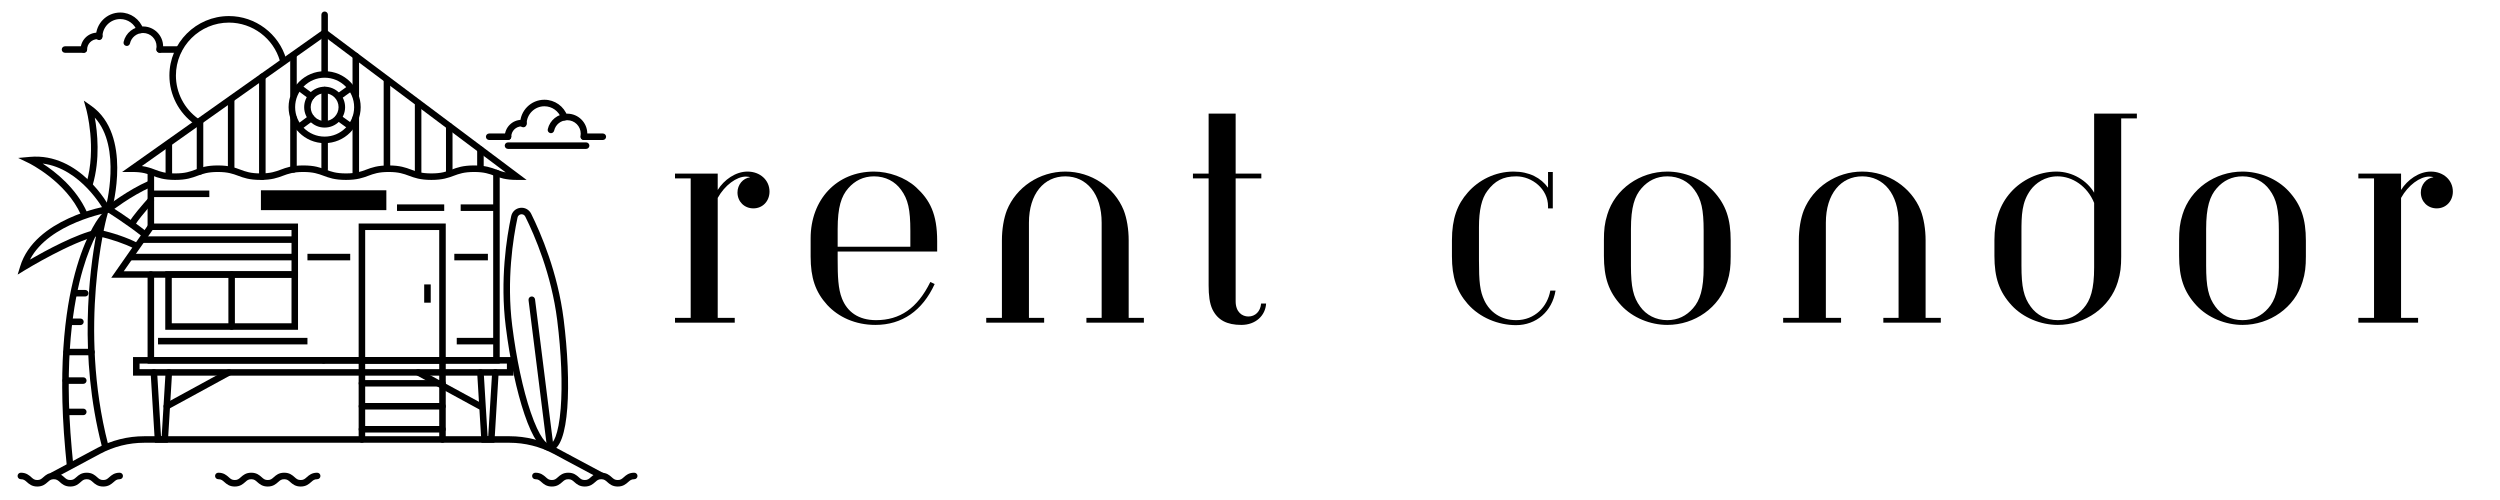 <svg xmlns="http://www.w3.org/2000/svg" xmlns:xlink="http://www.w3.org/1999/xlink" width="500" zoomAndPan="magnify" viewBox="0 0 375 75" height="100" preserveAspectRatio="xMidYMid meet" version="1.0"><defs><g/><clipPath id="c821dbf818"><path d="M 14 1.727 L 22 1.727 L 22 7 L 14 7 Z M 14 1.727 " clip-rule="nonzero"/></clipPath><clipPath id="4fb4068a41"><path d="M 2.629 70 L 19 70 L 19 72.977 L 2.629 72.977 Z M 2.629 70 " clip-rule="nonzero"/></clipPath><clipPath id="c066978223"><path d="M 32 70 L 49 70 L 49 72.977 L 32 72.977 Z M 32 70 " clip-rule="nonzero"/></clipPath><clipPath id="2e4f685f65"><path d="M 79 70 L 95.629 70 L 95.629 72.977 L 79 72.977 Z M 79 70 " clip-rule="nonzero"/></clipPath><clipPath id="87e3302456"><path d="M 48 1.727 L 50 1.727 L 50 6 L 48 6 Z M 48 1.727 " clip-rule="nonzero"/></clipPath><clipPath id="151c3d37ae"><path d="M 2.629 30 L 17 30 L 17 42 L 2.629 42 Z M 2.629 30 " clip-rule="nonzero"/></clipPath><clipPath id="b2644441f9"><path d="M 2.629 23 L 17 23 L 17 33 L 2.629 33 Z M 2.629 23 " clip-rule="nonzero"/></clipPath></defs><path fill="#000000" d="M 76.199 21 C 75.93 21 75.711 20.781 75.711 20.512 C 75.711 19.113 76.848 17.977 78.246 17.977 C 78.355 17.977 78.461 17.984 78.566 17.996 C 78.836 18.031 79.027 18.273 78.992 18.543 C 78.961 18.812 78.715 19.004 78.445 18.969 C 78.383 18.961 78.316 18.957 78.246 18.957 C 77.391 18.957 76.691 19.652 76.691 20.512 C 76.691 20.781 76.469 21 76.199 21 Z M 76.199 21 " fill-opacity="1" fill-rule="nonzero"/><path fill="#000000" d="M 78.504 19.094 C 78.23 19.094 78.012 18.875 78.012 18.605 C 78.012 16.598 79.648 14.961 81.66 14.961 C 83.219 14.961 84.605 15.949 85.113 17.422 C 85.199 17.68 85.062 17.957 84.809 18.043 C 84.551 18.133 84.273 17.996 84.184 17.742 C 83.812 16.664 82.801 15.941 81.66 15.941 C 80.191 15.941 78.992 17.137 78.992 18.605 C 78.992 18.875 78.773 19.094 78.504 19.094 Z M 78.504 19.094 " fill-opacity="1" fill-rule="nonzero"/><path fill="#000000" d="M 87.562 20.992 C 87.531 20.992 87.504 20.992 87.473 20.984 C 87.203 20.938 87.027 20.684 87.078 20.414 C 87.098 20.297 87.109 20.172 87.109 20.047 C 87.109 18.934 86.203 18.031 85.09 18.031 C 84.141 18.031 83.332 18.676 83.121 19.598 C 83.059 19.863 82.801 20.027 82.535 19.965 C 82.27 19.906 82.105 19.645 82.164 19.379 C 82.48 18.008 83.684 17.051 85.094 17.051 C 86.746 17.051 88.094 18.395 88.094 20.047 C 88.094 20.23 88.078 20.414 88.043 20.594 C 88 20.828 87.797 20.992 87.562 20.992 Z M 87.562 20.992 " fill-opacity="1" fill-rule="nonzero"/><path fill="#000000" d="M 76.199 21 L 73.379 21 C 73.105 21 72.887 20.781 72.887 20.512 C 72.887 20.242 73.105 20.023 73.379 20.023 L 76.199 20.023 C 76.469 20.023 76.691 20.242 76.691 20.512 C 76.691 20.781 76.469 21 76.199 21 Z M 76.199 21 " fill-opacity="1" fill-rule="nonzero"/><path fill="#000000" d="M 90.426 21 L 87.602 21 C 87.332 21 87.113 20.781 87.113 20.512 C 87.113 20.242 87.332 20.023 87.602 20.023 L 90.426 20.023 C 90.695 20.023 90.914 20.242 90.914 20.512 C 90.914 20.781 90.695 21 90.426 21 Z M 90.426 21 " fill-opacity="1" fill-rule="nonzero"/><path fill="#000000" d="M 87.918 22.336 L 76.199 22.336 C 75.93 22.336 75.711 22.117 75.711 21.848 C 75.711 21.578 75.93 21.359 76.199 21.359 L 87.918 21.359 C 88.188 21.359 88.406 21.578 88.406 21.848 C 88.406 22.117 88.188 22.336 87.918 22.336 Z M 87.918 22.336 " fill-opacity="1" fill-rule="nonzero"/><path fill="#000000" d="M 12.574 7.918 C 12.305 7.918 12.086 7.699 12.086 7.43 C 12.086 6.031 13.223 4.895 14.621 4.895 C 14.73 4.895 14.84 4.902 14.941 4.914 C 15.211 4.949 15.402 5.191 15.367 5.461 C 15.336 5.73 15.09 5.918 14.82 5.887 C 14.758 5.879 14.691 5.875 14.621 5.875 C 13.766 5.875 13.066 6.57 13.066 7.43 C 13.066 7.699 12.844 7.918 12.574 7.918 Z M 12.574 7.918 " fill-opacity="1" fill-rule="nonzero"/><g clip-path="url(#c821dbf818)"><path fill="#000000" d="M 14.879 6.012 C 14.605 6.012 14.387 5.793 14.387 5.523 C 14.387 3.516 16.023 1.879 18.035 1.879 C 19.594 1.879 20.98 2.867 21.488 4.34 C 21.574 4.598 21.438 4.875 21.184 4.961 C 20.926 5.051 20.648 4.914 20.559 4.66 C 20.188 3.582 19.176 2.859 18.035 2.859 C 16.562 2.859 15.367 4.055 15.367 5.523 C 15.367 5.793 15.148 6.012 14.879 6.012 Z M 14.879 6.012 " fill-opacity="1" fill-rule="nonzero"/></g><path fill="#000000" d="M 23.938 7.91 C 23.906 7.91 23.879 7.91 23.848 7.902 C 23.578 7.855 23.402 7.602 23.453 7.332 C 23.473 7.215 23.484 7.09 23.484 6.965 C 23.484 5.852 22.578 4.949 21.465 4.949 C 20.516 4.949 19.703 5.594 19.496 6.516 C 19.434 6.781 19.172 6.945 18.91 6.883 C 18.645 6.824 18.48 6.562 18.539 6.297 C 18.855 4.926 20.055 3.969 21.469 3.969 C 23.121 3.969 24.469 5.316 24.469 6.965 C 24.469 7.148 24.453 7.332 24.418 7.512 C 24.375 7.746 24.168 7.91 23.938 7.91 Z M 23.938 7.91 " fill-opacity="1" fill-rule="nonzero"/><path fill="#000000" d="M 12.574 7.918 L 9.754 7.918 C 9.48 7.918 9.262 7.699 9.262 7.43 C 9.262 7.16 9.48 6.941 9.754 6.941 L 12.574 6.941 C 12.844 6.941 13.066 7.16 13.066 7.43 C 13.066 7.699 12.844 7.918 12.574 7.918 Z M 12.574 7.918 " fill-opacity="1" fill-rule="nonzero"/><path fill="#000000" d="M 26.797 7.918 L 23.977 7.918 C 23.707 7.918 23.484 7.699 23.484 7.43 C 23.484 7.16 23.707 6.941 23.977 6.941 L 26.797 6.941 C 27.07 6.941 27.289 7.16 27.289 7.43 C 27.289 7.699 27.07 7.918 26.797 7.918 Z M 26.797 7.918 " fill-opacity="1" fill-rule="nonzero"/><g clip-path="url(#4fb4068a41)"><path fill="#000000" d="M 15.484 72.98 C 14.68 72.98 14.258 72.609 13.922 72.309 C 13.633 72.051 13.441 71.883 13.008 71.883 C 12.578 71.883 12.387 72.051 12.102 72.309 C 11.762 72.609 11.344 72.98 10.539 72.98 C 9.734 72.98 9.312 72.609 8.977 72.309 C 8.688 72.051 8.496 71.883 8.066 71.883 C 7.637 71.883 7.445 72.051 7.156 72.309 C 6.82 72.609 6.402 72.98 5.594 72.98 C 4.793 72.98 4.371 72.609 4.035 72.309 C 3.746 72.051 3.559 71.883 3.125 71.883 C 2.855 71.883 2.637 71.664 2.637 71.395 C 2.637 71.125 2.855 70.906 3.125 70.906 C 3.93 70.906 4.348 71.277 4.688 71.578 C 4.973 71.836 5.164 72.004 5.594 72.004 C 6.027 72.004 6.215 71.836 6.504 71.578 C 6.84 71.277 7.262 70.906 8.066 70.906 C 8.871 70.906 9.293 71.277 9.629 71.578 C 9.918 71.836 10.105 72.004 10.539 72.004 C 10.969 72.004 11.16 71.836 11.449 71.578 C 11.785 71.277 12.203 70.906 13.008 70.906 C 13.812 70.906 14.234 71.277 14.57 71.578 C 14.859 71.836 15.051 72.004 15.484 72.004 C 15.918 72.004 16.105 71.836 16.395 71.578 C 16.73 71.277 17.152 70.906 17.957 70.906 C 18.227 70.906 18.445 71.125 18.445 71.395 C 18.445 71.664 18.227 71.883 17.957 71.883 C 17.527 71.883 17.336 72.051 17.047 72.309 C 16.707 72.609 16.289 72.98 15.484 72.98 Z M 15.484 72.98 " fill-opacity="1" fill-rule="nonzero"/></g><g clip-path="url(#c066978223)"><path fill="#000000" d="M 45.102 72.98 C 44.301 72.98 43.879 72.609 43.539 72.309 C 43.254 72.051 43.062 71.883 42.629 71.883 C 42.199 71.883 42.008 72.051 41.719 72.309 C 41.383 72.609 40.965 72.98 40.156 72.98 C 39.355 72.98 38.934 72.609 38.594 72.309 C 38.309 72.051 38.117 71.883 37.688 71.883 C 37.254 71.883 37.066 72.051 36.777 72.309 C 36.438 72.609 36.02 72.98 35.215 72.98 C 34.414 72.98 33.992 72.609 33.656 72.309 C 33.367 72.051 33.18 71.883 32.746 71.883 C 32.477 71.883 32.258 71.664 32.258 71.395 C 32.258 71.125 32.477 70.906 32.746 70.906 C 33.551 70.906 33.969 71.277 34.309 71.578 C 34.594 71.836 34.785 72.004 35.215 72.004 C 35.648 72.004 35.836 71.836 36.125 71.578 C 36.465 71.277 36.883 70.906 37.688 70.906 C 38.492 70.906 38.914 71.277 39.25 71.578 C 39.539 71.836 39.727 72.004 40.16 72.004 C 40.59 72.004 40.781 71.836 41.07 71.578 C 41.406 71.277 41.824 70.906 42.633 70.906 C 43.434 70.906 43.855 71.277 44.191 71.578 C 44.48 71.836 44.672 72.004 45.105 72.004 C 45.539 72.004 45.727 71.836 46.016 71.578 C 46.352 71.277 46.773 70.906 47.578 70.906 C 47.848 70.906 48.066 71.125 48.066 71.395 C 48.066 71.664 47.848 71.883 47.578 71.883 C 47.148 71.883 46.957 72.051 46.668 72.309 C 46.328 72.609 45.906 72.98 45.102 72.98 Z M 45.102 72.98 " fill-opacity="1" fill-rule="nonzero"/></g><g clip-path="url(#2e4f685f65)"><path fill="#000000" d="M 92.66 72.98 C 91.855 72.98 91.434 72.609 91.098 72.309 C 90.809 72.051 90.621 71.883 90.188 71.883 C 89.754 71.883 89.566 72.051 89.277 72.309 C 88.941 72.609 88.52 72.98 87.715 72.98 C 86.914 72.98 86.492 72.609 86.156 72.309 C 85.867 72.051 85.676 71.883 85.246 71.883 C 84.812 71.883 84.625 72.051 84.336 72.309 C 84 72.609 83.578 72.98 82.777 72.98 C 81.973 72.98 81.551 72.609 81.215 72.309 C 80.926 72.051 80.738 71.883 80.305 71.883 C 80.035 71.883 79.816 71.664 79.816 71.395 C 79.816 71.125 80.035 70.906 80.305 70.906 C 81.109 70.906 81.527 71.277 81.867 71.578 C 82.152 71.836 82.344 72.004 82.777 72.004 C 83.207 72.004 83.398 71.836 83.684 71.578 C 84.023 71.277 84.441 70.906 85.246 70.906 C 86.047 70.906 86.469 71.277 86.809 71.578 C 87.094 71.836 87.285 72.004 87.715 72.004 C 88.148 72.004 88.34 71.836 88.625 71.578 C 88.965 71.277 89.383 70.906 90.188 70.906 C 90.992 70.906 91.414 71.277 91.75 71.578 C 92.039 71.836 92.227 72.004 92.66 72.004 C 93.094 72.004 93.281 71.836 93.574 71.578 C 93.91 71.277 94.328 70.906 95.137 70.906 C 95.406 70.906 95.625 71.125 95.625 71.395 C 95.625 71.664 95.406 71.883 95.137 71.883 C 94.703 71.883 94.516 72.051 94.223 72.309 C 93.883 72.609 93.465 72.98 92.66 72.98 Z M 92.66 72.98 " fill-opacity="1" fill-rule="nonzero"/></g><path fill="#000000" d="M 66.375 64.879 L 54.285 64.879 C 54.016 64.879 53.797 64.66 53.797 64.391 C 53.797 64.121 54.016 63.902 54.285 63.902 L 66.375 63.902 C 66.645 63.902 66.863 64.121 66.863 64.391 C 66.863 64.66 66.645 64.879 66.375 64.879 Z M 66.375 64.879 " fill-opacity="1" fill-rule="nonzero"/><path fill="#000000" d="M 22.625 34.504 C 22.355 34.504 22.137 34.285 22.137 34.016 L 22.137 25.809 C 22.137 25.539 22.355 25.32 22.625 25.32 C 22.895 25.32 23.117 25.539 23.117 25.809 L 23.117 34.016 C 23.117 34.285 22.895 34.504 22.625 34.504 Z M 22.625 34.504 " fill-opacity="1" fill-rule="nonzero"/><path fill="#000000" d="M 48.547 54.539 L 22.137 54.539 L 22.137 41.176 C 22.137 40.906 22.355 40.688 22.625 40.688 C 22.895 40.688 23.117 40.906 23.117 41.176 L 23.117 53.559 L 48.547 53.559 C 48.816 53.559 49.035 53.777 49.035 54.047 C 49.035 54.32 48.816 54.539 48.547 54.539 Z M 48.547 54.539 " fill-opacity="1" fill-rule="nonzero"/><path fill="#000000" d="M 74.957 54.539 L 48.547 54.539 C 48.277 54.539 48.055 54.32 48.055 54.047 C 48.055 53.777 48.277 53.559 48.547 53.559 L 73.977 53.559 L 73.977 25.957 C 73.977 25.688 74.195 25.465 74.469 25.465 C 74.738 25.465 74.957 25.688 74.957 25.957 Z M 74.957 54.539 " fill-opacity="1" fill-rule="nonzero"/><path fill="#000000" d="M 39.137 28.543 L 57.953 28.543 L 57.953 31.52 L 39.137 31.52 Z M 39.137 28.543 " fill-opacity="1" fill-rule="nonzero"/><path fill="#000000" d="M 44.703 41.664 L 16.684 41.664 L 22.371 33.527 L 44.703 33.527 Z M 18.562 40.688 L 43.727 40.688 L 43.727 34.504 L 22.883 34.504 Z M 18.562 40.688 " fill-opacity="1" fill-rule="nonzero"/><path fill="#000000" d="M 44.703 49.469 L 24.789 49.469 L 24.789 40.688 L 44.703 40.688 Z M 25.766 48.492 L 43.727 48.492 L 43.727 41.664 L 25.766 41.664 Z M 25.766 48.492 " fill-opacity="1" fill-rule="nonzero"/><path fill="#000000" d="M 34.746 49.469 C 34.477 49.469 34.258 49.25 34.258 48.98 L 34.258 41.176 C 34.258 40.906 34.477 40.688 34.746 40.688 C 35.016 40.688 35.234 40.906 35.234 41.176 L 35.234 48.98 C 35.234 49.25 35.016 49.469 34.746 49.469 Z M 34.746 49.469 " fill-opacity="1" fill-rule="nonzero"/><path fill="#000000" d="M 66.863 54.539 L 53.797 54.539 L 53.797 33.527 L 66.863 33.527 Z M 54.777 53.559 L 65.883 53.559 L 65.883 34.504 L 54.777 34.504 Z M 54.777 53.559 " fill-opacity="1" fill-rule="nonzero"/><path fill="#000000" d="M 63.629 42.664 L 64.609 42.664 L 64.609 45.402 L 63.629 45.402 Z M 63.629 42.664 " fill-opacity="1" fill-rule="nonzero"/><path fill="#000000" d="M 21.277 35.453 L 44.215 35.453 L 44.215 36.434 L 21.277 36.434 Z M 21.277 35.453 " fill-opacity="1" fill-rule="nonzero"/><path fill="#000000" d="M 19.449 38.07 L 44.215 38.07 L 44.215 39.051 L 19.449 39.051 Z M 19.449 38.07 " fill-opacity="1" fill-rule="nonzero"/><path fill="#000000" d="M 78.992 26.988 L 77.523 26.988 C 75.832 26.988 74.977 26.668 74.148 26.359 C 73.367 26.07 72.629 25.797 71.117 25.797 C 69.602 25.797 68.863 26.07 68.082 26.359 C 67.254 26.668 66.398 26.988 64.707 26.988 C 63.02 26.988 62.164 26.668 61.332 26.359 C 60.555 26.07 59.812 25.797 58.301 25.797 C 56.789 25.797 56.051 26.07 55.27 26.359 C 54.441 26.668 53.586 26.988 51.895 26.988 C 50.203 26.988 49.348 26.668 48.52 26.359 C 47.738 26.07 47 25.797 45.488 25.797 C 43.973 25.797 43.238 26.07 42.453 26.359 C 41.625 26.668 40.77 26.988 39.078 26.988 C 37.391 26.988 36.535 26.668 35.707 26.359 C 34.926 26.07 34.188 25.797 32.676 25.797 C 31.16 25.797 30.426 26.07 29.641 26.359 C 28.812 26.668 27.957 26.988 26.266 26.988 C 24.578 26.988 23.723 26.668 22.891 26.359 C 22.113 26.07 21.371 25.797 19.859 25.797 L 18.32 25.797 L 48.703 4.293 Z M 58.305 24.816 C 59.992 24.816 60.848 25.137 61.68 25.445 C 62.457 25.738 63.195 26.012 64.711 26.012 C 66.223 26.012 66.961 25.738 67.742 25.445 C 68.57 25.137 69.426 24.816 71.117 24.816 C 72.809 24.816 73.664 25.137 74.492 25.445 C 74.918 25.602 75.328 25.758 75.859 25.863 L 48.688 5.504 L 21.277 24.906 C 22.113 25.023 22.684 25.234 23.242 25.445 C 24.023 25.738 24.762 26.012 26.273 26.012 C 27.789 26.012 28.523 25.738 29.309 25.445 C 30.137 25.137 30.992 24.816 32.684 24.816 C 34.371 24.816 35.227 25.137 36.055 25.445 C 36.836 25.738 37.574 26.012 39.086 26.012 C 40.602 26.012 41.336 25.738 42.121 25.445 C 42.949 25.137 43.805 24.816 45.496 24.816 C 47.184 24.816 48.039 25.137 48.871 25.445 C 49.648 25.738 50.387 26.012 51.902 26.012 C 53.414 26.012 54.152 25.738 54.934 25.445 C 55.758 25.137 56.613 24.816 58.305 24.816 Z M 58.305 24.816 " fill-opacity="1" fill-rule="nonzero"/><g clip-path="url(#87e3302456)"><path fill="#000000" d="M 48.695 5.391 C 48.426 5.391 48.207 5.168 48.207 4.898 L 48.207 2.215 C 48.207 1.945 48.426 1.727 48.695 1.727 C 48.965 1.727 49.184 1.945 49.184 2.215 L 49.184 4.898 C 49.184 5.168 48.965 5.391 48.695 5.391 Z M 48.695 5.391 " fill-opacity="1" fill-rule="nonzero"/></g><path fill="#000000" d="M 48.695 21.473 C 45.715 21.473 43.289 19.051 43.289 16.074 C 43.289 13.098 45.715 10.68 48.695 10.68 C 51.676 10.68 54.102 13.098 54.102 16.074 C 54.102 19.051 51.676 21.473 48.695 21.473 Z M 48.695 11.656 C 46.254 11.656 44.27 13.641 44.27 16.074 C 44.27 18.512 46.254 20.492 48.695 20.492 C 51.137 20.492 53.121 18.512 53.121 16.074 C 53.121 13.641 51.137 11.656 48.695 11.656 Z M 48.695 11.656 " fill-opacity="1" fill-rule="nonzero"/><path fill="#000000" d="M 48.695 19.137 C 47.004 19.137 45.625 17.766 45.625 16.074 C 45.625 14.383 47 13.008 48.695 13.008 C 50.387 13.008 51.766 14.383 51.766 16.074 C 51.766 17.766 50.387 19.137 48.695 19.137 Z M 48.695 13.988 C 47.543 13.988 46.605 14.926 46.605 16.074 C 46.605 17.227 47.543 18.16 48.695 18.16 C 49.848 18.16 50.785 17.227 50.785 16.074 C 50.785 14.926 49.848 13.988 48.695 13.988 Z M 48.695 13.988 " fill-opacity="1" fill-rule="nonzero"/><path fill="#000000" d="M 46.684 14.957 C 46.582 14.957 46.477 14.926 46.391 14.859 L 44.512 13.469 C 44.297 13.309 44.25 13 44.41 12.785 C 44.57 12.566 44.879 12.523 45.098 12.684 L 46.973 14.074 C 47.191 14.234 47.238 14.543 47.078 14.758 C 46.98 14.887 46.832 14.957 46.684 14.957 Z M 46.684 14.957 " fill-opacity="1" fill-rule="nonzero"/><path fill="#000000" d="M 50.816 14.961 C 50.664 14.961 50.516 14.891 50.418 14.758 C 50.258 14.539 50.309 14.23 50.531 14.074 L 52.246 12.844 C 52.465 12.688 52.773 12.734 52.93 12.953 C 53.09 13.172 53.039 13.48 52.82 13.637 L 51.102 14.867 C 51.016 14.93 50.914 14.961 50.816 14.961 Z M 50.816 14.961 " fill-opacity="1" fill-rule="nonzero"/><path fill="#000000" d="M 44.805 19.582 C 44.656 19.582 44.508 19.512 44.41 19.383 C 44.25 19.164 44.297 18.859 44.512 18.699 L 46.391 17.305 C 46.609 17.145 46.914 17.191 47.078 17.406 C 47.238 17.625 47.191 17.93 46.973 18.094 L 45.098 19.484 C 45.008 19.547 44.906 19.582 44.805 19.582 Z M 44.805 19.582 " fill-opacity="1" fill-rule="nonzero"/><path fill="#000000" d="M 52.531 19.418 C 52.434 19.418 52.336 19.387 52.246 19.324 L 50.531 18.094 C 50.309 17.938 50.258 17.633 50.418 17.41 C 50.578 17.191 50.883 17.141 51.102 17.301 L 52.82 18.531 C 53.039 18.691 53.09 18.996 52.93 19.215 C 52.836 19.348 52.688 19.418 52.531 19.418 Z M 52.531 19.418 " fill-opacity="1" fill-rule="nonzero"/><path fill="#000000" d="M 77.016 56.348 L 19.953 56.348 L 19.953 53.559 L 77.016 53.559 Z M 20.934 55.371 L 76.035 55.371 L 76.035 54.539 L 20.934 54.539 Z M 20.934 55.371 " fill-opacity="1" fill-rule="nonzero"/><path fill="#000000" d="M 25.328 26.445 C 25.055 26.445 24.836 26.227 24.836 25.957 L 24.836 21.586 C 24.836 21.316 25.055 21.098 25.328 21.098 C 25.598 21.098 25.816 21.316 25.816 21.586 L 25.816 25.957 C 25.816 26.227 25.598 26.445 25.328 26.445 Z M 25.328 26.445 " fill-opacity="1" fill-rule="nonzero"/><path fill="#000000" d="M 30 26.203 C 29.73 26.203 29.512 25.984 29.512 25.715 L 29.512 18.312 C 29.512 18.043 29.73 17.824 30 17.824 C 30.27 17.824 30.492 18.043 30.492 18.312 L 30.492 25.715 C 30.492 25.984 30.27 26.203 30 26.203 Z M 30 26.203 " fill-opacity="1" fill-rule="nonzero"/><path fill="#000000" d="M 34.672 25.848 C 34.402 25.848 34.184 25.625 34.184 25.355 L 34.184 14.93 C 34.184 14.66 34.402 14.441 34.672 14.441 C 34.945 14.441 35.164 14.66 35.164 14.93 L 35.164 25.355 C 35.164 25.625 34.945 25.848 34.672 25.848 Z M 34.672 25.848 " fill-opacity="1" fill-rule="nonzero"/><path fill="#000000" d="M 39.348 26.988 C 39.078 26.988 38.859 26.77 38.859 26.5 L 38.859 11.516 C 38.859 11.246 39.078 11.027 39.348 11.027 C 39.617 11.027 39.84 11.246 39.84 11.516 L 39.84 26.496 C 39.84 26.77 39.617 26.988 39.348 26.988 Z M 39.348 26.988 " fill-opacity="1" fill-rule="nonzero"/><path fill="#000000" d="M 44.02 25.898 C 43.75 25.898 43.531 25.68 43.531 25.41 L 43.531 17.699 C 43.531 17.426 43.75 17.207 44.02 17.207 C 44.293 17.207 44.512 17.426 44.512 17.699 L 44.512 25.41 C 44.512 25.68 44.293 25.898 44.02 25.898 Z M 44.02 25.898 " fill-opacity="1" fill-rule="nonzero"/><path fill="#000000" d="M 44.02 14.746 C 43.75 14.746 43.531 14.527 43.531 14.254 L 43.531 8.371 C 43.531 8.102 43.75 7.883 44.02 7.883 C 44.293 7.883 44.512 8.102 44.512 8.371 L 44.512 14.254 C 44.512 14.527 44.293 14.746 44.02 14.746 Z M 44.02 14.746 " fill-opacity="1" fill-rule="nonzero"/><path fill="#000000" d="M 48.695 25.898 C 48.426 25.898 48.207 25.68 48.207 25.41 L 48.207 21.184 C 48.207 20.914 48.426 20.695 48.695 20.695 C 48.965 20.695 49.184 20.914 49.184 21.184 L 49.184 25.41 C 49.184 25.68 48.965 25.898 48.695 25.898 Z M 48.695 25.898 " fill-opacity="1" fill-rule="nonzero"/><path fill="#000000" d="M 48.695 18.887 C 48.426 18.887 48.207 18.668 48.207 18.395 L 48.207 13.5 C 48.207 13.23 48.426 13.012 48.695 13.012 C 48.965 13.012 49.184 13.23 49.184 13.5 L 49.184 18.395 C 49.184 18.668 48.965 18.887 48.695 18.887 Z M 48.695 18.887 " fill-opacity="1" fill-rule="nonzero"/><path fill="#000000" d="M 48.695 11.418 C 48.426 11.418 48.207 11.195 48.207 10.926 L 48.207 5.16 C 48.207 4.891 48.426 4.672 48.695 4.672 C 48.965 4.672 49.184 4.891 49.184 5.16 L 49.184 10.926 C 49.184 11.195 48.965 11.418 48.695 11.418 Z M 48.695 11.418 " fill-opacity="1" fill-rule="nonzero"/><path fill="#000000" d="M 53.371 26.445 C 53.098 26.445 52.879 26.227 52.879 25.957 L 52.879 17.699 C 52.879 17.426 53.098 17.207 53.371 17.207 C 53.641 17.207 53.859 17.426 53.859 17.699 L 53.859 25.957 C 53.859 26.227 53.641 26.445 53.371 26.445 Z M 53.371 26.445 " fill-opacity="1" fill-rule="nonzero"/><path fill="#000000" d="M 53.371 14.746 C 53.098 14.746 52.879 14.527 52.879 14.254 L 52.879 8.402 C 52.879 8.129 53.098 7.91 53.371 7.91 C 53.641 7.91 53.859 8.129 53.859 8.402 L 53.859 14.254 C 53.859 14.527 53.641 14.746 53.371 14.746 Z M 53.371 14.746 " fill-opacity="1" fill-rule="nonzero"/><path fill="#000000" d="M 58.043 25.797 C 57.773 25.797 57.551 25.578 57.551 25.309 L 57.551 11.992 C 57.551 11.723 57.773 11.504 58.043 11.504 C 58.312 11.504 58.531 11.723 58.531 11.992 L 58.531 25.309 C 58.531 25.578 58.312 25.797 58.043 25.797 Z M 58.043 25.797 " fill-opacity="1" fill-rule="nonzero"/><path fill="#000000" d="M 62.719 26.445 C 62.445 26.445 62.227 26.227 62.227 25.957 L 62.227 15.699 C 62.227 15.43 62.445 15.211 62.719 15.211 C 62.988 15.211 63.207 15.43 63.207 15.699 L 63.207 25.957 C 63.207 26.227 62.988 26.445 62.719 26.445 Z M 62.719 26.445 " fill-opacity="1" fill-rule="nonzero"/><path fill="#000000" d="M 67.391 26.445 C 67.117 26.445 66.898 26.227 66.898 25.957 L 66.898 18.93 C 66.898 18.66 67.117 18.438 67.391 18.438 C 67.66 18.438 67.879 18.66 67.879 18.93 L 67.879 25.957 C 67.879 26.227 67.66 26.445 67.391 26.445 Z M 67.391 26.445 " fill-opacity="1" fill-rule="nonzero"/><path fill="#000000" d="M 72.062 25.797 C 71.793 25.797 71.574 25.578 71.574 25.309 L 71.574 22.441 C 71.574 22.172 71.793 21.953 72.062 21.953 C 72.336 21.953 72.555 22.172 72.555 22.441 L 72.555 25.309 C 72.555 25.578 72.336 25.797 72.062 25.797 Z M 72.062 25.797 " fill-opacity="1" fill-rule="nonzero"/><path fill="#000000" d="M 25.176 66.414 L 23.234 66.414 L 22.594 55.891 C 22.578 55.621 22.781 55.391 23.051 55.371 C 23.32 55.355 23.551 55.559 23.57 55.828 L 24.152 65.434 L 24.254 65.434 L 24.836 55.828 C 24.852 55.559 25.086 55.352 25.355 55.371 C 25.625 55.387 25.832 55.621 25.812 55.891 Z M 25.176 66.414 " fill-opacity="1" fill-rule="nonzero"/><path fill="#000000" d="M 74.16 66.414 L 72.219 66.414 L 71.574 55.891 C 71.559 55.621 71.766 55.391 72.035 55.371 C 72.305 55.355 72.535 55.559 72.555 55.828 L 73.137 65.434 L 73.234 65.434 L 73.82 55.828 C 73.836 55.559 74.066 55.352 74.34 55.371 C 74.609 55.387 74.816 55.621 74.797 55.891 Z M 74.16 66.414 " fill-opacity="1" fill-rule="nonzero"/><path fill="#000000" d="M 54.285 66.414 C 54.016 66.414 53.797 66.191 53.797 65.922 L 53.797 54.051 C 53.797 53.781 54.016 53.562 54.285 53.562 C 54.559 53.562 54.777 53.781 54.777 54.051 L 54.777 65.922 C 54.777 66.191 54.559 66.414 54.285 66.414 Z M 54.285 66.414 " fill-opacity="1" fill-rule="nonzero"/><path fill="#000000" d="M 66.375 66.414 C 66.105 66.414 65.883 66.191 65.883 65.922 L 65.883 54.051 C 65.883 53.781 66.105 53.562 66.375 53.562 C 66.645 53.562 66.863 53.781 66.863 54.051 L 66.863 65.922 C 66.863 66.191 66.645 66.414 66.375 66.414 Z M 66.375 66.414 " fill-opacity="1" fill-rule="nonzero"/><path fill="#000000" d="M 66.375 57.984 L 54.285 57.984 C 54.016 57.984 53.797 57.766 53.797 57.496 C 53.797 57.227 54.016 57.008 54.285 57.008 L 66.375 57.008 C 66.645 57.008 66.863 57.227 66.863 57.496 C 66.863 57.766 66.645 57.984 66.375 57.984 Z M 66.375 57.984 " fill-opacity="1" fill-rule="nonzero"/><path fill="#000000" d="M 66.375 61.434 L 54.285 61.434 C 54.016 61.434 53.797 61.211 53.797 60.941 C 53.797 60.672 54.016 60.453 54.285 60.453 L 66.375 60.453 C 66.645 60.453 66.863 60.672 66.863 60.941 C 66.863 61.211 66.645 61.434 66.375 61.434 Z M 66.375 61.434 " fill-opacity="1" fill-rule="nonzero"/><path fill="#000000" d="M 25.02 61.434 C 24.844 61.434 24.676 61.34 24.586 61.176 C 24.457 60.941 24.543 60.645 24.785 60.516 L 34.105 55.43 C 34.344 55.301 34.641 55.391 34.77 55.625 C 34.902 55.863 34.816 56.16 34.574 56.289 L 25.25 61.375 C 25.176 61.414 25.098 61.434 25.02 61.434 Z M 25.02 61.434 " fill-opacity="1" fill-rule="nonzero"/><path fill="#000000" d="M 72.051 61.434 C 71.973 61.434 71.891 61.414 71.816 61.371 L 62.492 56.289 C 62.258 56.156 62.168 55.859 62.297 55.625 C 62.426 55.387 62.727 55.301 62.961 55.43 L 72.285 60.512 C 72.523 60.641 72.609 60.938 72.48 61.176 C 72.395 61.34 72.227 61.434 72.051 61.434 Z M 72.051 61.434 " fill-opacity="1" fill-rule="nonzero"/><path fill="#000000" d="M 23.082 28.582 L 31.398 28.582 L 31.398 29.562 L 23.082 29.562 Z M 23.082 28.582 " fill-opacity="1" fill-rule="nonzero"/><path fill="#000000" d="M 69.102 30.66 L 74.309 30.66 L 74.309 31.641 L 69.102 31.641 Z M 69.102 30.66 " fill-opacity="1" fill-rule="nonzero"/><path fill="#000000" d="M 59.551 30.66 L 66.633 30.66 L 66.633 31.641 L 59.551 31.641 Z M 59.551 30.66 " fill-opacity="1" fill-rule="nonzero"/><path fill="#000000" d="M 46.117 38.07 L 52.531 38.07 L 52.531 39.051 L 46.117 39.051 Z M 46.117 38.07 " fill-opacity="1" fill-rule="nonzero"/><path fill="#000000" d="M 68.148 38.07 L 73.184 38.07 L 73.184 39.051 L 68.148 39.051 Z M 68.148 38.07 " fill-opacity="1" fill-rule="nonzero"/><path fill="#000000" d="M 23.703 50.68 L 46.117 50.68 L 46.117 51.66 L 23.703 51.66 Z M 23.703 50.68 " fill-opacity="1" fill-rule="nonzero"/><path fill="#000000" d="M 68.512 50.68 L 74.309 50.68 L 74.309 51.66 L 68.512 51.66 Z M 68.512 50.68 " fill-opacity="1" fill-rule="nonzero"/><path fill="#000000" d="M 90.055 71.828 L 83.008 68.059 C 80.996 66.984 78.723 66.414 76.438 66.414 L 21.621 66.414 C 19.336 66.414 17.066 66.98 15.051 68.059 L 8.008 71.828 L 7.543 70.965 L 14.586 67.195 C 16.742 66.043 19.176 65.434 21.621 65.434 L 76.438 65.434 C 78.887 65.434 81.316 66.043 83.473 67.195 L 90.516 70.965 Z M 90.055 71.828 " fill-opacity="1" fill-rule="nonzero"/><path fill="#000000" d="M 10.488 70.121 C 10.242 70.121 10.027 69.934 10 69.68 L 9.789 67.445 C 8.551 53.801 10.047 44.996 11.523 40.016 C 13.141 34.555 15.051 32.363 15.129 32.273 L 16.508 30.727 L 15.969 32.727 C 15.926 32.891 11.684 49.09 16.211 66.637 C 16.277 66.898 16.121 67.164 15.859 67.23 C 15.598 67.297 15.328 67.141 15.262 66.879 C 11.777 53.379 13.414 40.664 14.43 35.234 C 13.82 36.426 13.098 38.117 12.434 40.387 C 11 45.281 9.547 53.93 10.766 67.352 L 10.977 69.586 C 11.004 69.855 10.805 70.094 10.535 70.121 C 10.52 70.121 10.504 70.121 10.488 70.121 Z M 10.488 70.121 " fill-opacity="1" fill-rule="nonzero"/><path fill="#000000" d="M 12.781 44.473 L 11.348 44.473 C 11.078 44.473 10.859 44.254 10.859 43.98 C 10.859 43.711 11.078 43.492 11.348 43.492 L 12.781 43.492 C 13.055 43.492 13.273 43.711 13.273 43.98 C 13.273 44.254 13.055 44.473 12.781 44.473 Z M 12.781 44.473 " fill-opacity="1" fill-rule="nonzero"/><path fill="#000000" d="M 12.066 48.762 L 10.488 48.762 C 10.219 48.762 10 48.543 10 48.273 C 10 48 10.219 47.781 10.488 47.781 L 12.066 47.781 C 12.336 47.781 12.555 48 12.555 48.273 C 12.555 48.543 12.336 48.762 12.066 48.762 Z M 12.066 48.762 " fill-opacity="1" fill-rule="nonzero"/><path fill="#000000" d="M 13.723 53.293 L 10 53.293 C 9.73 53.293 9.512 53.074 9.512 52.805 C 9.512 52.535 9.73 52.316 10 52.316 L 13.723 52.316 C 13.992 52.316 14.215 52.535 14.215 52.805 C 14.215 53.074 13.992 53.293 13.723 53.293 Z M 13.723 53.293 " fill-opacity="1" fill-rule="nonzero"/><path fill="#000000" d="M 12.496 57.578 L 9.863 57.578 C 9.594 57.578 9.375 57.359 9.375 57.086 C 9.375 56.816 9.594 56.598 9.863 56.598 L 12.496 56.598 C 12.766 56.598 12.984 56.816 12.984 57.086 C 12.984 57.359 12.766 57.578 12.496 57.578 Z M 12.496 57.578 " fill-opacity="1" fill-rule="nonzero"/><path fill="#000000" d="M 12.496 62.273 L 10.059 62.273 C 9.789 62.273 9.566 62.055 9.566 61.785 C 9.566 61.516 9.789 61.297 10.059 61.297 L 12.496 61.297 C 12.766 61.297 12.984 61.516 12.984 61.785 C 12.984 62.055 12.766 62.273 12.496 62.273 Z M 12.496 62.273 " fill-opacity="1" fill-rule="nonzero"/><path fill="#000000" d="M 20.328 37.324 C 20.25 37.324 20.172 37.309 20.102 37.27 C 18.762 36.578 16.562 35.824 14.867 35.473 C 14.602 35.418 14.43 35.16 14.484 34.895 C 14.539 34.629 14.801 34.461 15.066 34.516 C 16.863 34.887 19.121 35.66 20.551 36.402 C 20.793 36.523 20.887 36.82 20.762 37.062 C 20.676 37.23 20.504 37.324 20.328 37.324 Z M 20.328 37.324 " fill-opacity="1" fill-rule="nonzero"/><path fill="#000000" d="M 21.676 35.609 C 21.566 35.609 21.461 35.574 21.367 35.504 C 19.016 33.625 16.07 31.789 16.043 31.77 C 15.812 31.625 15.742 31.324 15.887 31.098 C 16.027 30.867 16.328 30.797 16.559 30.941 C 16.59 30.961 19.582 32.828 21.98 34.738 C 22.191 34.906 22.223 35.215 22.055 35.426 C 21.961 35.547 21.816 35.609 21.676 35.609 Z M 21.676 35.609 " fill-opacity="1" fill-rule="nonzero"/><g clip-path="url(#151c3d37ae)"><path fill="#000000" d="M 2.648 41.188 L 3.027 39.957 C 5.207 32.812 15.77 30.949 16.219 30.875 C 16.488 30.828 16.738 31.008 16.785 31.273 C 16.828 31.539 16.648 31.793 16.383 31.84 C 16.285 31.855 7.352 33.434 4.496 38.941 C 6.746 37.641 11.484 35.059 14.523 34.434 C 14.789 34.379 15.047 34.547 15.102 34.812 C 15.156 35.078 14.984 35.336 14.719 35.391 C 10.875 36.18 3.82 40.473 3.75 40.516 Z M 2.648 41.188 " fill-opacity="1" fill-rule="nonzero"/></g><g clip-path="url(#b2644441f9)"><path fill="#000000" d="M 12.609 32.547 C 12.422 32.547 12.242 32.441 12.16 32.258 C 9.918 27.215 4.371 24.488 4.316 24.461 L 2.723 23.691 L 4.484 23.531 C 11.957 22.863 16.293 30.785 16.477 31.121 C 16.605 31.359 16.516 31.656 16.277 31.785 C 16.039 31.91 15.742 31.82 15.613 31.582 C 15.578 31.512 12.137 25.242 6.402 24.535 C 8.332 25.781 11.449 28.23 13.059 31.859 C 13.168 32.105 13.059 32.395 12.809 32.504 C 12.742 32.535 12.676 32.547 12.609 32.547 Z M 12.609 32.547 " fill-opacity="1" fill-rule="nonzero"/></g><path fill="#000000" d="M 16.301 31.848 C 16.258 31.848 16.215 31.84 16.172 31.828 C 15.91 31.754 15.758 31.484 15.832 31.227 C 15.859 31.129 18.309 22.098 14.219 17.641 C 14.605 19.766 15.066 23.848 13.887 27.812 C 13.809 28.07 13.535 28.219 13.277 28.141 C 13.02 28.062 12.867 27.793 12.945 27.531 C 14.527 22.215 12.961 16.473 12.945 16.414 L 12.574 15.09 L 13.703 15.887 C 19.84 20.23 16.902 31.031 16.777 31.488 C 16.711 31.703 16.516 31.848 16.301 31.848 Z M 16.301 31.848 " fill-opacity="1" fill-rule="nonzero"/><path fill="#000000" d="M 19.918 33.891 C 19.844 33.891 19.766 33.875 19.695 33.84 C 19.453 33.715 19.359 33.422 19.48 33.18 C 19.832 32.484 21.371 30.707 22.258 29.707 C 22.438 29.508 22.75 29.488 22.949 29.668 C 23.152 29.848 23.172 30.156 22.992 30.359 C 21.578 31.949 20.57 33.199 20.355 33.625 C 20.27 33.793 20.094 33.891 19.918 33.891 Z M 19.918 33.891 " fill-opacity="1" fill-rule="nonzero"/><path fill="#000000" d="M 16.301 31.848 C 16.156 31.848 16.012 31.781 15.918 31.656 C 15.75 31.445 15.785 31.137 16 30.973 C 16.129 30.871 19.168 28.508 22.273 27.152 C 22.52 27.047 22.809 27.156 22.918 27.406 C 23.023 27.652 22.914 27.941 22.664 28.051 C 19.672 29.355 16.633 31.715 16.605 31.738 C 16.516 31.812 16.406 31.848 16.301 31.848 Z M 16.301 31.848 " fill-opacity="1" fill-rule="nonzero"/><path fill="#000000" d="M 82.449 67.621 C 81.18 67.621 79.91 65.781 78.672 62.148 C 77.492 58.68 76.492 54 75.863 48.977 C 74.984 41.977 75.992 35.605 76.676 32.434 C 76.82 31.754 77.355 31.262 78.039 31.176 C 78.719 31.09 79.363 31.438 79.672 32.059 C 81.117 34.969 83.668 40.891 84.547 47.891 C 85.742 57.422 85.461 67.258 82.609 67.613 C 82.559 67.617 82.504 67.621 82.449 67.621 Z M 78.238 32.141 C 78.203 32.141 78.18 32.141 78.16 32.145 C 78.059 32.156 77.719 32.23 77.629 32.633 C 76.961 35.746 75.973 41.996 76.832 48.852 C 77.457 53.812 78.438 58.422 79.602 61.832 C 80.934 65.742 82.035 66.691 82.492 66.637 C 82.938 66.582 83.777 65.387 84.105 61.266 C 84.387 57.676 84.199 52.969 83.578 48.004 C 82.715 41.148 80.211 35.34 78.793 32.488 C 78.645 32.188 78.383 32.141 78.238 32.141 Z M 78.238 32.141 " fill-opacity="1" fill-rule="nonzero"/><path fill="#000000" d="M 82.551 67.617 C 82.309 67.617 82.094 67.438 82.062 67.188 L 79.281 45.02 C 79.246 44.75 79.438 44.504 79.707 44.473 C 79.977 44.438 80.219 44.629 80.254 44.895 L 83.035 67.066 C 83.07 67.332 82.879 67.578 82.609 67.613 C 82.59 67.613 82.57 67.617 82.551 67.617 Z M 82.551 67.617 " fill-opacity="1" fill-rule="nonzero"/><path fill="#000000" d="M 29.461 18.699 C 29.363 18.699 29.262 18.668 29.176 18.609 C 26.816 16.938 25.41 14.215 25.41 11.328 C 25.41 6.414 29.418 2.41 34.344 2.41 C 38.309 2.41 41.84 5.066 42.93 8.871 C 43.004 9.129 42.855 9.402 42.598 9.477 C 42.336 9.551 42.066 9.398 41.988 9.141 C 41.02 5.754 37.875 3.391 34.344 3.391 C 29.957 3.391 26.387 6.953 26.387 11.332 C 26.387 13.902 27.645 16.324 29.742 17.812 C 29.965 17.969 30.016 18.273 29.859 18.496 C 29.766 18.625 29.613 18.699 29.461 18.699 Z M 29.461 18.699 " fill-opacity="1" fill-rule="nonzero"/><g fill="#000000" fill-opacity="1"><g transform="translate(99.376, 48.397)"><g><path d="M 8.281 -22.355 L 1.875 -22.355 L 1.875 -21.641 L 4.227 -21.641 L 4.227 -0.715 L 1.875 -0.715 L 1.875 0 L 10.836 0 L 10.836 -0.715 L 8.281 -0.715 L 8.281 -18.707 C 9.336 -20.617 11.109 -21.91 12.508 -21.91 C 12.848 -21.91 13.086 -21.844 13.152 -21.809 C 12.062 -21.672 11.246 -20.684 11.246 -19.527 C 11.246 -18.164 12.27 -17.141 13.633 -17.141 C 15.027 -17.141 16.051 -18.23 16.051 -19.664 C 16.051 -21.367 14.652 -22.66 12.746 -22.66 C 10.973 -22.66 9.234 -21.434 8.281 -19.902 Z M 8.281 -22.355 "/></g></g></g><g fill="#000000" fill-opacity="1"><g transform="translate(119.208, 48.397)"><g><path d="M 21.367 -10.668 L 21.367 -12.234 C 21.367 -16.324 20.277 -18.402 18.199 -20.309 C 16.562 -21.809 14.074 -22.66 11.895 -22.66 C 6.27 -22.66 2.387 -18.438 2.387 -12.645 L 2.387 -9.918 C 2.387 -6.715 3.102 -4.602 4.875 -2.656 C 6.543 -0.852 9.066 0.34 12.098 0.34 C 16.086 0.34 19.152 -1.773 20.992 -5.793 L 20.344 -6.102 C 18.402 -2.148 15.777 -0.375 12.199 -0.375 C 9.543 -0.375 7.871 -1.637 7.09 -3.613 C 6.508 -5.078 6.441 -6.953 6.441 -9.473 L 6.441 -10.668 Z M 17.344 -11.383 L 6.441 -11.383 L 6.441 -14.039 C 6.441 -17.312 6.984 -18.98 8.043 -20.176 C 9.031 -21.297 10.293 -21.945 11.895 -21.945 C 13.633 -21.945 15.062 -21.164 15.949 -19.934 C 17.004 -18.504 17.344 -16.969 17.344 -13.766 Z M 17.344 -11.383 "/></g></g></g><g fill="#000000" fill-opacity="1"><g transform="translate(146.06, 48.397)"><g><path d="M 25.523 0 L 25.523 -0.715 L 23.242 -0.715 L 23.242 -12.336 C 23.242 -14.008 22.969 -15.641 22.492 -16.867 C 21.094 -20.309 17.617 -22.66 13.734 -22.66 C 9.848 -22.66 6.371 -20.309 4.977 -16.867 C 4.5 -15.641 4.227 -14.008 4.227 -12.336 L 4.227 -0.715 L 1.875 -0.715 L 1.875 0 L 10.562 0 L 10.562 -0.715 L 8.281 -0.715 L 8.281 -14.992 C 8.281 -19.355 10.562 -21.945 13.734 -21.945 C 16.902 -21.945 19.188 -19.355 19.188 -14.992 L 19.188 -0.715 L 16.902 -0.715 L 16.902 0 Z M 25.523 0 "/></g></g></g><g fill="#000000" fill-opacity="1"><g transform="translate(177.239, 48.397)"><g><path d="M 11.926 -2.863 C 11.824 -1.668 11.043 -0.922 10.02 -0.922 C 9.098 -0.922 8.109 -1.566 8.109 -3.203 L 8.109 -21.641 L 11.961 -21.641 L 11.961 -22.355 L 8.109 -22.355 L 8.109 -31.352 L 4.055 -31.352 L 4.055 -22.355 L 1.703 -22.355 L 1.703 -21.641 L 4.055 -21.641 L 4.055 -5.59 C 4.055 -4.125 4.191 -2.898 4.633 -1.977 C 5.418 -0.375 6.816 0.34 8.961 0.34 C 11.109 0.34 12.574 -1.055 12.676 -2.863 Z M 11.926 -2.863 "/></g></g></g><g fill="#000000" fill-opacity="1"><g transform="translate(194.72, 48.397)"><g/></g></g><g fill="#000000" fill-opacity="1"><g transform="translate(215.404, 48.397)"><g><path d="M 17.141 -4.805 C 16.73 -2.418 14.824 -0.375 12.031 -0.375 C 9.711 -0.375 8.078 -1.602 7.258 -3.305 C 6.578 -4.738 6.441 -6.102 6.441 -9.406 L 6.441 -14.312 C 6.441 -16.867 6.848 -18.641 7.703 -19.766 C 8.793 -21.23 10.02 -21.945 12.031 -21.945 C 14.414 -21.945 16.801 -20.039 16.801 -17.449 L 16.801 -17.141 L 17.516 -17.141 L 17.516 -22.594 L 16.801 -22.594 L 16.801 -20.242 C 15.742 -21.707 14.008 -22.66 11.621 -22.66 C 8.859 -22.66 6.371 -21.367 4.77 -19.527 C 3.203 -17.754 2.387 -15.641 2.387 -12.336 L 2.387 -9.949 C 2.387 -6.781 3.102 -4.703 4.738 -2.828 C 6.543 -0.75 9.336 0.375 11.996 0.375 C 15.027 0.375 17.414 -1.668 17.926 -4.805 Z M 17.141 -4.805 "/></g></g></g><g fill="#000000" fill-opacity="1"><g transform="translate(238.372, 48.397)"><g><path d="M 21.23 -12.301 C 21.23 -15.574 20.516 -17.688 18.641 -19.73 C 16.902 -21.605 14.246 -22.66 11.723 -22.66 C 7.598 -22.66 3.887 -20.039 2.727 -16.223 C 2.316 -14.926 2.215 -13.871 2.215 -12.402 L 2.215 -10.02 C 2.215 -6.746 2.93 -4.633 4.805 -2.59 C 6.543 -0.715 9.199 0.34 11.723 0.34 C 15.848 0.34 19.559 -2.281 20.719 -6.102 C 21.129 -7.395 21.23 -8.453 21.23 -9.918 Z M 17.176 -8.281 C 17.176 -5.008 16.629 -3.34 15.574 -2.148 C 14.586 -1.023 13.324 -0.375 11.723 -0.375 C 9.984 -0.375 8.555 -1.16 7.668 -2.387 C 6.609 -3.816 6.27 -5.352 6.27 -8.555 L 6.27 -14.039 C 6.27 -17.312 6.816 -18.98 7.871 -20.176 C 8.859 -21.297 10.121 -21.945 11.723 -21.945 C 13.461 -21.945 14.891 -21.164 15.777 -19.934 C 16.836 -18.504 17.176 -16.969 17.176 -13.766 Z M 17.176 -8.281 "/></g></g></g><g fill="#000000" fill-opacity="1"><g transform="translate(265.598, 48.397)"><g><path d="M 25.523 0 L 25.523 -0.715 L 23.242 -0.715 L 23.242 -12.336 C 23.242 -14.008 22.969 -15.641 22.492 -16.867 C 21.094 -20.309 17.617 -22.66 13.734 -22.66 C 9.848 -22.66 6.371 -20.309 4.977 -16.867 C 4.5 -15.641 4.227 -14.008 4.227 -12.336 L 4.227 -0.715 L 1.875 -0.715 L 1.875 0 L 10.562 0 L 10.562 -0.715 L 8.281 -0.715 L 8.281 -14.992 C 8.281 -19.355 10.562 -21.945 13.734 -21.945 C 16.902 -21.945 19.188 -19.355 19.188 -14.992 L 19.188 -0.715 L 16.902 -0.715 L 16.902 0 Z M 25.523 0 "/></g></g></g><g fill="#000000" fill-opacity="1"><g transform="translate(296.777, 48.397)"><g><path d="M 6.441 -13.562 C 6.441 -16.117 6.477 -18.094 7.836 -19.934 C 8.555 -20.891 9.918 -21.945 11.859 -21.945 C 14.074 -21.945 16.324 -20.48 17.344 -17.957 L 17.344 -8.281 C 17.344 -5.008 16.801 -3.34 15.742 -2.148 C 14.754 -1.023 13.496 -0.375 11.895 -0.375 C 10.156 -0.375 8.723 -1.16 7.836 -2.387 C 6.781 -3.816 6.441 -5.352 6.441 -8.555 Z M 21.402 -30.637 L 23.754 -30.637 L 23.754 -31.352 L 17.344 -31.352 L 17.344 -19.492 C 16.289 -21.297 14.109 -22.66 11.688 -22.66 C 9.031 -22.66 6.477 -21.402 4.84 -19.559 C 3.203 -17.719 2.387 -15.367 2.387 -12.402 L 2.387 -10.02 C 2.387 -6.746 3.102 -4.633 4.977 -2.59 C 6.715 -0.715 9.371 0.34 11.895 0.34 C 16.016 0.34 19.73 -2.281 20.891 -6.102 C 21.297 -7.395 21.402 -8.453 21.402 -9.918 Z M 21.402 -30.637 "/></g></g></g><g fill="#000000" fill-opacity="1"><g transform="translate(324.651, 48.397)"><g><path d="M 21.23 -12.301 C 21.23 -15.574 20.516 -17.688 18.641 -19.73 C 16.902 -21.605 14.246 -22.66 11.723 -22.66 C 7.598 -22.66 3.887 -20.039 2.727 -16.223 C 2.316 -14.926 2.215 -13.871 2.215 -12.402 L 2.215 -10.02 C 2.215 -6.746 2.93 -4.633 4.805 -2.59 C 6.543 -0.715 9.199 0.34 11.723 0.34 C 15.848 0.34 19.559 -2.281 20.719 -6.102 C 21.129 -7.395 21.23 -8.453 21.23 -9.918 Z M 17.176 -8.281 C 17.176 -5.008 16.629 -3.34 15.574 -2.148 C 14.586 -1.023 13.324 -0.375 11.723 -0.375 C 9.984 -0.375 8.555 -1.16 7.668 -2.387 C 6.609 -3.816 6.27 -5.352 6.27 -8.555 L 6.27 -14.039 C 6.27 -17.312 6.816 -18.98 7.871 -20.176 C 8.859 -21.297 10.121 -21.945 11.723 -21.945 C 13.461 -21.945 14.891 -21.164 15.777 -19.934 C 16.836 -18.504 17.176 -16.969 17.176 -13.766 Z M 17.176 -8.281 "/></g></g></g><g fill="#000000" fill-opacity="1"><g transform="translate(351.878, 48.397)"><g><path d="M 8.281 -22.355 L 1.875 -22.355 L 1.875 -21.641 L 4.227 -21.641 L 4.227 -0.715 L 1.875 -0.715 L 1.875 0 L 10.836 0 L 10.836 -0.715 L 8.281 -0.715 L 8.281 -18.707 C 9.336 -20.617 11.109 -21.91 12.508 -21.91 C 12.848 -21.91 13.086 -21.844 13.152 -21.809 C 12.062 -21.672 11.246 -20.684 11.246 -19.527 C 11.246 -18.164 12.27 -17.141 13.633 -17.141 C 15.027 -17.141 16.051 -18.23 16.051 -19.664 C 16.051 -21.367 14.652 -22.66 12.746 -22.66 C 10.973 -22.66 9.234 -21.434 8.281 -19.902 Z M 8.281 -22.355 "/></g></g></g></svg>